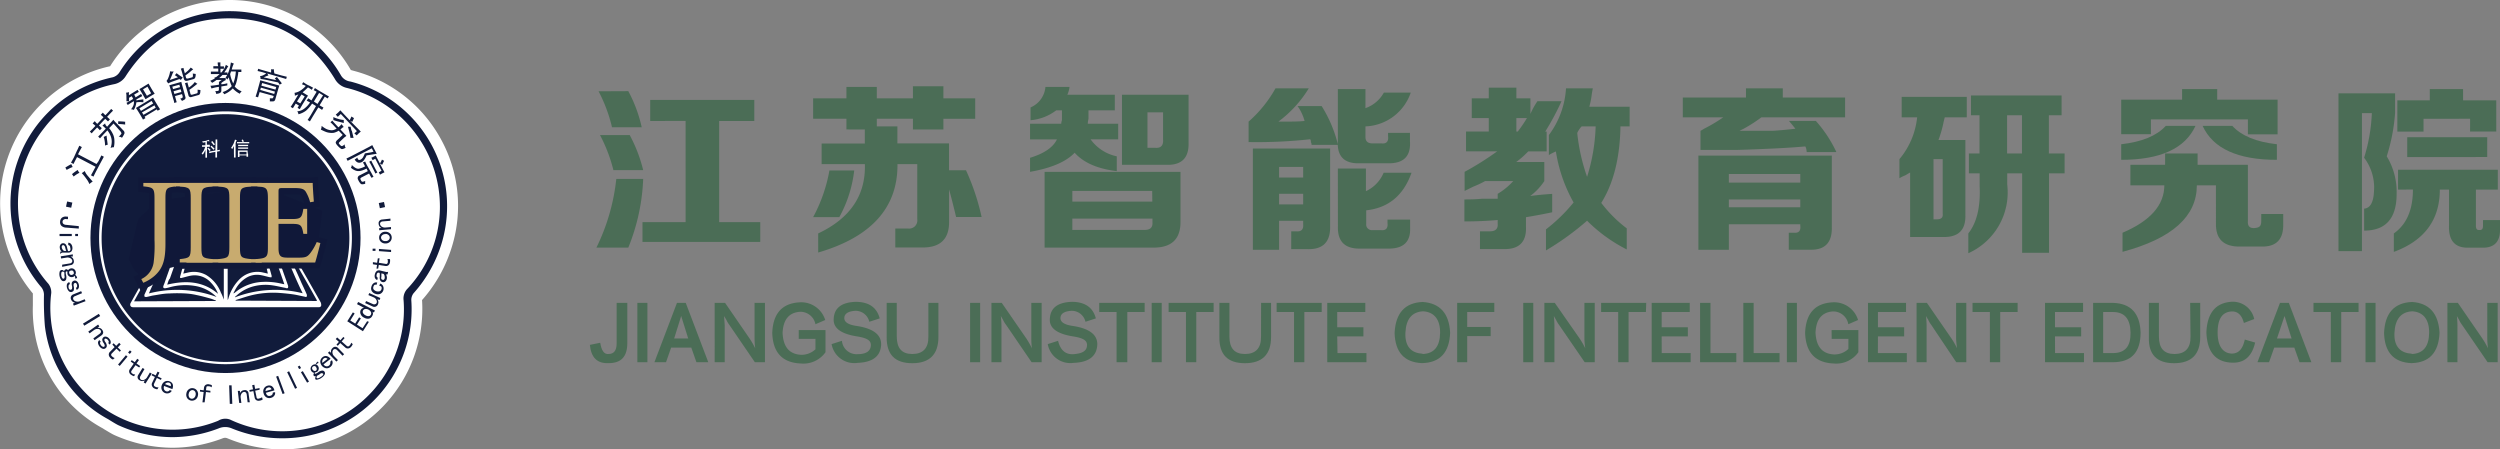<svg xmlns="http://www.w3.org/2000/svg" viewBox="0 0 356 64"><rect x="0" y="0" width="356" height="64" fill="#808080" stroke="none"/><defs><style>.cls-1{fill:#111b3b;}.cls-2{fill:#fff;}.cls-3{fill:#101839;}.cls-4{fill:#c8ab6f;}.cls-5{fill:#4b6d56;}</style></defs><title>菜单栏</title><g id="图层_2" data-name="图层 2"><g id="图层_1-2" data-name="图层 1"><path class="cls-1" d="M40.22,63.21a19.66,19.66,0,0,1-7.5-1.51,1.7,1.7,0,0,0-.67-.16,1.63,1.63,0,0,0-.61.13,19,19,0,0,1-14.82-.44,15.6,15.6,0,0,1-1.36-.78L15,60.3A18.44,18.44,0,0,1,5.51,43.51c0-.53,0-1.07,0-1.59a1,1,0,0,0-.15-.55A19.18,19.18,0,0,1,15.9,10.21a.88.88,0,0,0,.43-.33A19.32,19.32,0,0,1,32.68.79a19.1,19.1,0,0,1,16.58,9.59c.16.27.33.32.82.45h0a19.13,19.13,0,0,1,13.5,24,19.63,19.63,0,0,1-4.18,7.44.79.79,0,0,0-.13.44A19.17,19.17,0,0,1,40.22,63.21Z"/><path class="cls-2" d="M32.68,1.59a18.29,18.29,0,0,1,15.9,9.19,1.81,1.81,0,0,0,1.32.83,18.33,18.33,0,0,1,13,23,18.79,18.79,0,0,1-4,7.14,1.54,1.54,0,0,0-.33,1A18.37,18.37,0,0,1,40.22,62.41,18.89,18.89,0,0,1,33,61a2.38,2.38,0,0,0-1.86,0,18.51,18.51,0,0,1-6.61,1.25,18.75,18.75,0,0,1-7.61-1.67c-.39-.17-1.38-.8-1.53-.89a17.41,17.41,0,0,1-9-13.28,43.92,43.92,0,0,1-.13-4.45,1.75,1.75,0,0,0-.33-1A18.38,18.38,0,0,1,16.08,11a1.69,1.69,0,0,0,.92-.68A18.44,18.44,0,0,1,32.68,1.59m0-1.59h0a20.13,20.13,0,0,0-17,9.43l0,0a20,20,0,0,0-11,32.36,1.06,1.06,0,0,1,0,.14c0,.5,0,1,0,1.55a18.75,18.75,0,0,0,.14,3.06A19,19,0,0,0,14.64,61l.2.13c.57.34,1.1.67,1.46.83a20.51,20.51,0,0,0,8.25,1.8,20.18,20.18,0,0,0,7.17-1.35,1,1,0,0,1,.33-.07,1,1,0,0,1,.37.09A20.42,20.42,0,0,0,40.22,64,20,20,0,0,0,60.1,42.73a20.36,20.36,0,0,0,4.27-7.66A19.7,19.7,0,0,0,62.7,19.66a19.92,19.92,0,0,0-12.39-9.59h0l-.35-.1A19.9,19.9,0,0,0,32.68,0Z"/><path class="cls-2" d="M62.64,29.77A17.44,17.44,0,0,0,49.43,12.53a2.59,2.59,0,0,1-1.74-1.28c-3.32-5.42-8.15-8.47-14.53-8.63-6.57-.17-11.67,2.7-15.25,8.21A2.5,2.5,0,0,1,16.19,12a16.77,16.77,0,0,0-9.87,6.2,17.29,17.29,0,0,0,.57,22.21,2,2,0,0,1,.41,1.31A17.14,17.14,0,0,0,11.66,55.4a17.28,17.28,0,0,0,19.4,4.52,1.92,1.92,0,0,1,1.71-.17,17.34,17.34,0,0,0,24.7-17,2,2,0,0,1,.59-1.68A17,17,0,0,0,62.64,29.77Z"/><circle class="cls-1" cx="32.11" cy="33.89" r="19.23"/><path class="cls-2" d="M32.11,51.86a18,18,0,1,1,18-18A18,18,0,0,1,32.11,51.86Zm0-35.6A17.64,17.64,0,1,0,49.75,33.89,17.65,17.65,0,0,0,32.11,16.26Z"/><path class="cls-1" d="M9.4,29.43l.16-.74.74.16-.16.73Z"/><path class="cls-1" d="M10.15,23.37a3.11,3.11,0,0,0,.2.41,5.31,5.31,0,0,0-.86.42,2.58,2.58,0,0,0-.19-.34C9.59,23.68,9.87,23.51,10.15,23.37Zm.77-1.83c.13-.25.25-.52.37-.79l.37.2c-.15.25-.28.5-.4.73l-.15.29,2.63,1.38L14,23c.14-.26.28-.55.43-.87l.36.19-.46.85-.57,1.08q-.21.39-.45.9l-.36-.19c.18-.32.35-.62.48-.88l.18-.33-2.64-1.38-.1.19c-.13.25-.27.51-.4.79l-.36-.19c.16-.28.31-.54.43-.78Zm.15,2.66a1,1,0,0,0,.25.4,4.08,4.08,0,0,0-.83.54,3.33,3.33,0,0,0-.24-.34A6.34,6.34,0,0,1,11.07,24.2Zm1.46.88c.26.31.48.57.67.77a2.81,2.81,0,0,0-.47.36,3.18,3.18,0,0,0-.47-.8,6.22,6.22,0,0,0-.62-.76,2.25,2.25,0,0,0,.42-.3A2.64,2.64,0,0,0,12.53,25.08Z"/><path class="cls-1" d="M13.59,17.92a3.86,3.86,0,0,0-.4-.34l.31-.33a2.14,2.14,0,0,0,.35.39l.89-.94c-.17-.16-.3-.28-.39-.35l.29-.31a4.18,4.18,0,0,0,.37.37l.42-.45.4-.45.27.25c-.13.12-.27.26-.43.43l-.42.45.4.36-.27.29-.4-.37-.89.95.41.38-.28.3a5,5,0,0,0-.39-.4l-.43.45c-.09.09-.2.22-.34.39l-.27-.25.39-.38Zm1.47-.09.19.22.9-1a2.62,2.62,0,0,0,.41.47l1,1.05a.46.46,0,0,1,.16.44,3.68,3.68,0,0,1-.35.61.72.72,0,0,0-.47-.15,2.63,2.63,0,0,0,.37-.4c.05-.07,0-.19-.1-.34l-1-1.14-.63.66a4,4,0,0,1,.58.93,2.23,2.23,0,0,1,.17.79,3.33,3.33,0,0,1-.08,1,.85.85,0,0,0-.47.11,2.64,2.64,0,0,0,.17-.89,2.2,2.2,0,0,0-.16-.84,3.06,3.06,0,0,0-.46-.79l-.57.6-.48.54-.26-.25.53-.54.56-.59-.48-.45a3.57,3.57,0,0,0,.38-.3A.71.71,0,0,0,15.06,17.83Zm.19,2.11.09.67a1.39,1.39,0,0,0-.38.12,4,4,0,0,0-.05-.62,2.85,2.85,0,0,0-.15-.61l.42-.19C15.19,19.5,15.22,19.71,15.25,19.94Zm2.58-2.6a1.84,1.84,0,0,0,0,.4,8.6,8.6,0,0,0-1-.08c0-.14,0-.26,0-.38A8.64,8.64,0,0,1,17.83,17.34Z"/><path class="cls-1" d="M18.36,13.56l1.23-.77.18.3-.67.38q.09.15.21.39c.35-.21.61-.37.77-.48l.18.3-.84.48,0,.14a9.68,9.68,0,0,1,1-.15,3.57,3.57,0,0,0,0,.42,3.58,3.58,0,0,0-1,0,2.87,2.87,0,0,1-.36,1.08,1.57,1.57,0,0,0-.4-.09A2.08,2.08,0,0,0,19,15a1.2,1.2,0,0,0,.06-.6c-.41.25-.7.43-.87.55l-.18-.3c.18-.1.5-.28.95-.56a1.79,1.79,0,0,0-.21-.39l-.38.23a2.64,2.64,0,0,1,0,.49H18a4.81,4.81,0,0,0,0-.62,2,2,0,0,0-.05-.6,2.37,2.37,0,0,0,.43-.08A1.58,1.58,0,0,0,18.36,13.56Zm3.92,1.18c.22.37.39.64.52.82l-.35.21-.12-.2-1.74,1.05.12.2-.35.21c-.1-.18-.25-.46-.47-.82s-.41-.66-.53-.84L21.8,13.9Q21.95,14.2,22.28,14.74Zm-.47,0-.22-.37-1.74,1.05.22.37Zm-1.09-.61-.42-.72q-.27-.47-.45-.72l1.31-.79c.07.14.2.37.4.71s.36.57.47.73Zm1.45,1.21L22,15,20.22,16l.21.35Zm-.65-2.05L21,12.34l-.63.38.55.92Z"/><path class="cls-1" d="M25.54,11.26l-1,.36a4.07,4.07,0,0,0-.59.26,3.53,3.53,0,0,0-.24-.35A1.64,1.64,0,0,0,24,11a3.78,3.78,0,0,0,.23-.86.69.69,0,0,0,.24.05l.27,0a1.62,1.62,0,0,0-.22.42,8.47,8.47,0,0,1-.34.78l1.15-.38a3.58,3.58,0,0,0-.43-.3c.07-.08.15-.17.24-.29l.39.29.49.33-.27.34A1.93,1.93,0,0,0,25.54,11.26ZM26,13.87a.39.39,0,0,0,0-.21l-.08-.26-1,.28.24.88-.36.1c0-.26-.11-.48-.16-.68l-.35-1.25c-.06-.22-.12-.42-.18-.59l1.71-.48a6.33,6.33,0,0,0,.16.62l.43,1.57a.3.3,0,0,1-.1.31,2.76,2.76,0,0,1-.4.21,2,2,0,0,0-.25-.33C25.89,14,26,13.92,26,13.87Zm-.36-1.46-.1-.35-1,.28.1.35Zm.19.69-.11-.39-1,.28.11.39Zm.49-2.66.44-.37a3.55,3.55,0,0,0,.4-.45l.35.25a5.16,5.16,0,0,0-.42.35,6.22,6.22,0,0,1-.69.52l.08.28c0,.15.15.2.32.15l.54-.15c.13,0,.16-.22.11-.55l.42.06c0,.42-.08.67-.3.73l-.84.23c-.3.08-.49,0-.56-.29l-.26-.95-.16-.48.38-.1a4.06,4.06,0,0,0,.13.55Zm1.39,1.8a8.39,8.39,0,0,1-.74.55l.14.52c0,.15.13.21.27.17l.67-.19c.09,0,.12-.22.08-.52l.41.05c0,.42-.06.66-.26.71l-1,.28a.32.32,0,0,1-.45-.26l-.34-1.21c-.05-.18-.1-.35-.15-.5l.37-.1c0,.15.07.32.11.49l.07.24a3.55,3.55,0,0,0,.44-.34,2.69,2.69,0,0,0,.41-.45,3.3,3.3,0,0,0,.37.26A2.44,2.44,0,0,0,27.73,12.24Z"/><path class="cls-1" d="M31,8.89h.39a4.7,4.7,0,0,0,0,.56,4.62,4.62,0,0,0,.5,0v.35l-.5,0v.52h.15a3.46,3.46,0,0,0,.35-.49,2.3,2.3,0,0,0,.27-.6l.35.22a1.31,1.31,0,0,0-.2.3c-.1.17-.23.36-.38.57l.46,0v.35c-.19,0-.42,0-.7,0q-.24.24-.48.45h.93v.29a1.58,1.58,0,0,0-.3.17,2.43,2.43,0,0,0-.32.24V12c.3,0,.58-.08.85-.14v.31l-.85.14v.6c0,.27-.23.42-.74.46a1,1,0,0,0-.13-.4c.34,0,.52,0,.52-.2v-.4a5.72,5.72,0,0,0-1.05.23l-.15-.39q.27,0,1.2-.15a1.56,1.56,0,0,0,0-.39l.41-.29h-.74a5.42,5.42,0,0,1-.64.42,1.45,1.45,0,0,0-.27-.29,5.58,5.58,0,0,0,.64-.33V11h.18a5.82,5.82,0,0,0,.52-.45l-1.24,0v-.35c.23,0,.58,0,1.05,0V9.76l-.7,0V9.43c.19,0,.43,0,.7,0C31,9.23,31,9.05,31,8.89ZM33,9.9c.7,0,1.15,0,1.37,0v.35l-.44,0c0,.26-.06.5-.1.74s-.09.45-.15.67a2.59,2.59,0,0,1-.26.66,2.24,2.24,0,0,0,1,.68,1,1,0,0,0-.27.35,3.34,3.34,0,0,1-1-.76,3.34,3.34,0,0,1-1.22.83,1.45,1.45,0,0,0-.23-.31A2.7,2.7,0,0,0,33,12.26,5.72,5.72,0,0,1,32.58,11l-.21.33a2.05,2.05,0,0,0-.25-.27,3.69,3.69,0,0,0,.42-.8,6.22,6.22,0,0,0,.25-.85l.09-.52a3.22,3.22,0,0,0,.42.16A3.94,3.94,0,0,0,33,9.9Zm.21,2a5.5,5.5,0,0,0,.37-1.72h-.68l-.13.37A4.61,4.61,0,0,0,33.24,11.93Z"/><path class="cls-1" d="M38.82,14a.56.56,0,0,0,.15-.33l-2-.56-.22.75-.35-.1.24-.76.24-.88q.09-.31.18-.69l2.72.76c-.08.22-.14.43-.2.63l-.36,1.27c-.06.22-.16.34-.29.34a2.56,2.56,0,0,1-.51,0,2,2,0,0,0,0-.43C38.61,14,38.75,14,38.82,14Zm1.32-2.13-.32.19a1.58,1.58,0,0,0-.22-.32l-1.2-.26a13,13,0,0,0-1.3-.24,1.07,1.07,0,0,0-.07-.41,1,1,0,0,0,.44-.11,1.91,1.91,0,0,0,.44-.28l-.61-.18-.62-.15.09-.32c.22.08.42.14.6.19l1.23.35a2.84,2.84,0,0,0,0-.47,1.75,1.75,0,0,0,.4,0c0,.32.06.52.07.6l1,.28.77.19-.09.32L39.92,11l-1.86-.53a2.46,2.46,0,0,0,.17.27l-.28.1-.4.17.91.22.88.18-.21-.26a1.66,1.66,0,0,0,.3-.19Zm-1.09,1.51.1-.34-2-.56-.09.33Zm.18-.62.1-.37-2-.57-.11.38Z"/><path class="cls-1" d="M44.15,12.25l.43.24-.19.3a3.4,3.4,0,0,0-.4-.27l-.13-.08c-.25.25-.51.49-.77.71l.77.47c-.12.18-.23.35-.33.52l-.47.76c-.1.18-.23.39-.37.65l-.32-.19.2-.33-.46-.28-.4.66-.32-.19c.22-.32.38-.59.5-.78l.6-1c-.13.06-.3.12-.5.19a1.48,1.48,0,0,0-.05-.41,2.28,2.28,0,0,0,.57-.17,2.48,2.48,0,0,0,.51-.32,2.71,2.71,0,0,0,.52-.5A4.84,4.84,0,0,0,43,12l.18-.3c.24.16.42.28.56.36Zm-1.39,2.48.63-1-.46-.28-.64,1Zm3.55-1.3c.21.13.39.23.53.3l-.19.29-.4-.26L45.51,15l.55.32-.2.33c-.15-.11-.33-.22-.53-.35l-.81,1.32-.39.67-.33-.2c.24-.36.39-.6.47-.73L45,15.1l-.56-.35a4.85,4.85,0,0,1-.85,1,3,3,0,0,1-1.09.52,1,1,0,0,0-.17-.42,1.86,1.86,0,0,0,1-.38,3.67,3.67,0,0,0,.82-.88l-.48-.26L43.9,14l.45.3.74-1.23a4.08,4.08,0,0,0-.42-.23l.18-.3.47.31Zm-1.1,1.37L46,13.58l-.56-.35-.74,1.23Z"/><path class="cls-1" d="M48.38,20.19c-.12.11-.16.2-.11.27a2,2,0,0,0,.21.24c.09.08.17.12.24.1a1.34,1.34,0,0,0,.38-.25.59.59,0,0,0,.13.49c-.3.16-.51.22-.61.18a2.32,2.32,0,0,1-.5-.42c-.23-.24-.33-.42-.31-.53a.69.69,0,0,1,.23-.34l.76-.72-.57-.6a2.32,2.32,0,0,1-.7.3,2.35,2.35,0,0,1-.59,0,2.13,2.13,0,0,1-.59-.15,6.26,6.26,0,0,1-.66-.31,1.31,1.31,0,0,0,.11-.53,3.39,3.39,0,0,0,.62.42,1.77,1.77,0,0,0,.55.18,1.24,1.24,0,0,0,.51,0,2.67,2.67,0,0,0,.46-.2l-.49-.53c-.14-.15-.27-.27-.39-.38l.26-.24c.15.18.27.32.36.41l.51.55a3.19,3.19,0,0,0,.45-.45c.11.15.21.29.31.41a.57.57,0,0,0-.24.14l-.24.2.86.92L49,19.6Zm0-2.83a7.49,7.49,0,0,1-.91-.26c0-.15,0-.3,0-.43a4,4,0,0,0,.69.26,3,3,0,0,0,.79.15c0,.14,0,.29,0,.44Zm3,1.38a3.31,3.31,0,0,0-.3.25,3.9,3.9,0,0,0-.28.29L50.46,19l.36-.33-2.29-2.44-.43.4-.29-.31c.13-.1.24-.2.34-.29l.31-.32,1.33,1.41a3.71,3.71,0,0,0,.25-.53l.37.23c-.08.17-.16.35-.26.54a3.14,3.14,0,0,0-.31-.18Zm-1.28-.11c.07.25.15.6.25,1h-.45a7.78,7.78,0,0,0-.15-.85c-.07-.25-.13-.49-.2-.73l.38,0C49.94,18.18,50,18.37,50.07,18.63Z"/><path class="cls-1" d="M53,22l-.8.13a2.91,2.91,0,0,1-.43.75.82.82,0,0,1-.44.27.61.61,0,0,1-.46-.05.84.84,0,0,1-.36-.4,1.14,1.14,0,0,0,.36-.27c.08.23.17.35.27.35a.51.51,0,0,0,.31-.12.85.85,0,0,0,.28-.33,4.58,4.58,0,0,0,.23-.49l.59-.1a4,4,0,0,0,.64-.14l-.25-.48-3.44,1.78-.17-.33c.23-.1.49-.23.8-.39l2.18-1.13c.26-.13.49-.26.7-.39l.64,1.24Zm-.12,2.61c.11.21.21.4.31.56l-.29.15L52.71,25l-.15-.29-1.09.56c-.13.08-.18.16-.14.26a2.73,2.73,0,0,0,.13.25.2.2,0,0,0,.17.1,1.1,1.1,0,0,0,.38-.12,1.41,1.41,0,0,0,0,.41c-.32.09-.54.1-.64,0A1.82,1.82,0,0,1,51,25.6a.43.43,0,0,1,.24-.64l1.14-.59L52.19,24a2.93,2.93,0,0,1-.84.33,1.25,1.25,0,0,1-.77-.06,2,2,0,0,1-.61-.39.78.78,0,0,0,.13-.39c.4.41.74.58,1,.53a3.11,3.11,0,0,0,.89-.33c-.14-.26-.24-.45-.31-.56L52,23c.07.15.15.33.26.54Zm.55-.61c.13.24.23.43.31.56l-.29.15c-.06-.15-.16-.35-.28-.58l-.25-.49c-.13-.26-.25-.46-.34-.61l.29-.16a6.57,6.57,0,0,0,.3.61Zm1,.69-.32.18-.17-.34.39-.21-.89-1.71-.38.19-.18-.34a2.09,2.09,0,0,0,.3-.14,2.74,2.74,0,0,0,.32-.18l1.25,2.4A3.13,3.13,0,0,0,54.4,24.71Zm-.32-1.43a2.2,2.2,0,0,0,.28-.54.86.86,0,0,0,.31.17c-.15.31-.24.5-.29.59A1.11,1.11,0,0,0,54.08,23.28Z"/><path class="cls-1" d="M54.68,28.76l.15.73-.74.16-.15-.74Z"/><path class="cls-1" d="M9.39,32.41a1,1,0,0,1-.67-.28.75.75,0,0,1-.16-.58A.77.77,0,0,1,8.82,31a.9.9,0,0,1,.69-.15l.17,0,0,.35-.22,0a.52.52,0,0,0-.4.08.35.35,0,0,0-.15.26.4.4,0,0,0,.1.33.67.67,0,0,0,.43.15l1.78.18,0,.35Z"/><path class="cls-1" d="M8.48,33.62v-.31l1.74,0v.31Zm2.23,0v-.31h.4v.31Z"/><path class="cls-1" d="M8.58,36.2l0-.37a.19.19,0,0,1,.09,0,.42.42,0,0,1,.13,0,.64.64,0,0,1-.21-.25,1.16,1.16,0,0,1-.08-.32.64.64,0,0,1,.1-.42.41.41,0,0,1,.34-.2.49.49,0,0,1,.38.13,1,1,0,0,1,.22.47,2.43,2.43,0,0,0,.1.37c0,.11.08.16.14.16a.36.36,0,0,0,.18-.08A.38.38,0,0,0,10,35.3.45.45,0,0,0,9.92,35a.32.32,0,0,0-.2-.1l0-.34a.54.54,0,0,1,.41.2.87.87,0,0,1,.18.49.79.79,0,0,1-.12.52.56.56,0,0,1-.42.2l-.85,0a.42.42,0,0,0-.17.05A.44.44,0,0,0,8.58,36.2Zm.54-.47.31,0a1.27,1.27,0,0,1-.06-.18,2.19,2.19,0,0,1-.08-.28A.53.53,0,0,0,9.17,35,.34.34,0,0,0,9,34.9a.19.19,0,0,0-.15.08.28.28,0,0,0-.06.21.71.71,0,0,0,.1.3A.61.61,0,0,0,9.12,35.73Z"/><path class="cls-1" d="M8.85,38l0-.31,1.1-.18a.39.39,0,0,0,.27-.14.3.3,0,0,0,.07-.26.51.51,0,0,0-.27-.34.8.8,0,0,0-.54-.09l-.78.13-.05-.31,1.72-.28,0,.31-.32,0a1.07,1.07,0,0,1,.31.22.85.85,0,0,1,.15.36.52.52,0,0,1-.09.44.5.5,0,0,1-.36.2Z"/><path class="cls-1" d="M10.7,39.68a1.34,1.34,0,0,0,0-.21.48.48,0,0,0-.07-.2.28.28,0,0,1-.09.1.55.55,0,0,1-.2.08.56.56,0,0,1-.46-.08A.61.61,0,0,1,9.6,39a.81.81,0,0,1,0-.17.79.79,0,0,1,0-.17l-.08,0H9.45s-.08,0-.09.13a1.35,1.35,0,0,0,.05.39,1.09,1.09,0,0,1,0,.62.41.41,0,0,1-.27.23.4.4,0,0,1-.41-.16,1.25,1.25,0,0,1-.24-.52,1.4,1.4,0,0,1,0-.63.32.32,0,0,1,.24-.26.36.36,0,0,1,.2,0,.63.63,0,0,1,.2.17.38.38,0,0,1,.08-.17.29.29,0,0,1,.16-.1.21.21,0,0,1,.17,0,.37.37,0,0,1,.15.13.49.49,0,0,1,.16-.16.51.51,0,0,1,.21-.1.59.59,0,0,1,.47.08.64.64,0,0,1,.26.39.69.69,0,0,1,0,.24.5.5,0,0,1-.08.2,1.2,1.2,0,0,1,.19.21.73.73,0,0,1,.08.25Zm-1.63,0s.07,0,.1-.1a.53.53,0,0,0,0-.35s0-.1,0-.17,0-.15,0-.25A.37.37,0,0,0,9,38.68a.32.32,0,0,0-.13,0,.22.22,0,0,0-.13.16,1.07,1.07,0,0,0,0,.44.77.77,0,0,0,.15.35A.2.2,0,0,0,9.07,39.69Zm1.19-.55a.35.35,0,0,0,.23-.13.27.27,0,0,0,0-.24.3.3,0,0,0-.14-.21.43.43,0,0,0-.48.11.3.3,0,0,0,0,.25.26.26,0,0,0,.14.2A.33.33,0,0,0,10.26,39.14Z"/><path class="cls-1" d="M10.25,41.56a.42.42,0,0,1-.42-.07,1.07,1.07,0,0,1-.3-1,.47.47,0,0,1,.34-.31l.1.29c-.12,0-.19.1-.2.2a.91.91,0,0,0,0,.32.53.53,0,0,0,.15.25.24.24,0,0,0,.2,0s.09,0,.13-.12a.88.88,0,0,0,0-.41.83.83,0,0,1,0-.51.48.48,0,0,1,.29-.23.42.42,0,0,1,.38.07.77.77,0,0,1,.29.45.79.79,0,0,1,0,.5.46.46,0,0,1-.3.28l-.1-.29a.22.22,0,0,0,.16-.15.6.6,0,0,0,0-.26.48.48,0,0,0-.15-.26.2.2,0,0,0-.18,0,.19.19,0,0,0-.14.13.62.62,0,0,0,0,.33,1.16,1.16,0,0,1,0,.58A.46.46,0,0,1,10.25,41.56Z"/><path class="cls-1" d="M10.51,43.52l-.12-.29.3-.12a.88.88,0,0,1-.34-.15.72.72,0,0,1-.23-.32.53.53,0,0,1,0-.44.57.57,0,0,1,.31-.28l1.13-.46.12.29-1,.42a.4.4,0,0,0-.24.19.32.32,0,0,0,0,.27.52.52,0,0,0,.34.28.87.87,0,0,0,.55,0l.73-.3.12.28Z"/><path class="cls-1" d="M12,46.38l-.18-.3,2.25-1.39.19.31Z"/><path class="cls-1" d="M13.47,48.44l-.18-.25.9-.66a.41.41,0,0,0,.18-.24.32.32,0,0,0-.06-.27.49.49,0,0,0-.39-.18.81.81,0,0,0-.53.16l-.63.47-.19-.25,1.4-1,.18.25-.26.2a1.12,1.12,0,0,1,.38.06.66.66,0,0,1,.29.25.57.57,0,0,1,.13.43.6.6,0,0,1-.23.34Z"/><path class="cls-1" d="M15.05,49.57a.44.44,0,0,1-.41.1.92.92,0,0,1-.42-.28,1,1,0,0,1-.26-.53.47.47,0,0,1,.19-.43l.2.23a.24.24,0,0,0-.1.26.8.8,0,0,0,.16.28.45.45,0,0,0,.24.17.22.22,0,0,0,.19,0,.24.24,0,0,0,.07-.16.84.84,0,0,0-.16-.37.87.87,0,0,1-.19-.49.5.5,0,0,1,.18-.33.45.45,0,0,1,.37-.08.79.79,0,0,1,.45.3.74.74,0,0,1,.21.46.42.42,0,0,1-.16.37l-.2-.23a.21.21,0,0,0,.08-.2.54.54,0,0,0-.13-.23.46.46,0,0,0-.24-.17.22.22,0,0,0-.18,0,.23.23,0,0,0-.08.17.75.75,0,0,0,.15.31,1,1,0,0,1,.2.53A.41.41,0,0,1,15.05,49.57Z"/><path class="cls-1" d="M16.08,51.2l-.17-.08a1.45,1.45,0,0,1-.21-.18.65.65,0,0,1-.21-.42.55.55,0,0,1,.18-.43l.65-.66L16,49.06l.17-.18.38.37.42-.43.22.22-.42.43.45.44-.17.18-.46-.44-.66.67a.32.32,0,0,0-.1.19.26.26,0,0,0,.11.23,1.46,1.46,0,0,0,.22.17.67.67,0,0,0,.18.07Z"/><path class="cls-1" d="M17.05,52.11l-.24-.2,1.12-1.33.23.2Zm1.43-1.71-.24-.2.26-.31.24.2Z"/><path class="cls-1" d="M19.09,53.57a.64.64,0,0,1-.18-.06,1.75,1.75,0,0,1-.24-.14A.59.59,0,0,1,18.4,53a.52.52,0,0,1,.11-.45l.53-.76-.43-.31.15-.2.43.3.35-.49.25.18-.35.49.52.37-.14.2L19.3,52l-.55.77a.31.31,0,0,0-.07.2.29.29,0,0,0,.14.21,1.21,1.21,0,0,0,.25.13.77.77,0,0,0,.19,0Z"/><path class="cls-1" d="M20.72,54.62l-.26-.16.16-.28a1.35,1.35,0,0,1-.36.09.73.73,0,0,1-.38-.12.53.53,0,0,1-.28-.34.56.56,0,0,1,.08-.41l.62-1,.27.16-.57,1a.42.42,0,0,0-.07.3.35.35,0,0,0,.16.22.49.49,0,0,0,.43,0,.83.83,0,0,0,.42-.35l.4-.68.27.15Z"/><path class="cls-1" d="M22.43,55.42l-.18,0-.26-.1a.64.64,0,0,1-.33-.34.51.51,0,0,1,0-.46l.4-.84-.47-.23.11-.22.47.23.27-.54.27.13-.26.55.57.28-.11.22-.57-.28-.41.85a.32.32,0,0,0,0,.21c0,.07.07.13.17.18a1.3,1.3,0,0,0,.27.1h.2Z"/><path class="cls-1" d="M24.46,55.65a.7.7,0,0,1-.39.33.84.84,0,0,1-.54,0,.82.82,0,0,1-.48-.45.85.85,0,0,1,0-.7.89.89,0,0,1,.46-.52.84.84,0,0,1,.66,0,.74.74,0,0,1,.42.39,1,1,0,0,1-.05.71l-1.17-.45a.65.65,0,0,0,0,.5.5.5,0,0,0,.29.26.42.42,0,0,0,.29,0,.38.38,0,0,0,.22-.18ZM24.31,55a.5.5,0,0,0,0-.33.47.47,0,0,0-.23-.18.49.49,0,0,0-.29,0,.5.5,0,0,0-.29.21Z"/><path class="cls-1" d="M28.18,56.34a.83.83,0,0,1-.38.58.83.83,0,0,1-1.15-.24.9.9,0,0,1-.1-.69.85.85,0,0,1,.37-.58.79.79,0,0,1,.63-.12.77.77,0,0,1,.52.36A.86.86,0,0,1,28.18,56.34Zm-.33-.07a.65.65,0,0,0-.06-.49.46.46,0,0,0-.3-.22.44.44,0,0,0-.36.08.6.6,0,0,0-.25.42.65.65,0,0,0,.05.49.46.46,0,0,0,.3.22.46.46,0,0,0,.37-.08A.63.63,0,0,0,27.85,56.27Z"/><path class="cls-1" d="M30.15,55.16a.85.85,0,0,0-.17-.1.9.9,0,0,0-.27-.06c-.12,0-.2,0-.24,0a.34.34,0,0,0-.09.2l-.05.37.63.08,0,.25-.63-.08-.19,1.47-.31,0L29,55.83l-.52-.07,0-.25.52.07.05-.35a.56.56,0,0,1,.22-.41.66.66,0,0,1,.47-.1l.26.06a.67.67,0,0,1,.17.08Z"/><path class="cls-1" d="M33.08,57.51h-.36l-.09-2.64.35,0Z"/><path class="cls-1" d="M35.57,57.28l-.31,0-.13-1.11a.49.49,0,0,0-.13-.28.33.33,0,0,0-.26-.08.52.52,0,0,0-.35.25.82.82,0,0,0-.12.54l.1.78-.31,0-.2-1.72.31,0,0,.32a1,1,0,0,1,.24-.29.65.65,0,0,1,.37-.13.5.5,0,0,1,.61.47Z"/><path class="cls-1" d="M37.41,56.89l-.17.09a1.05,1.05,0,0,1-.26.07.62.62,0,0,1-.47-.06.54.54,0,0,1-.25-.39l-.18-.91-.52.1-.05-.25.52-.1-.12-.59.31-.06.11.59.63-.12,0,.24-.62.13.19.92a.3.3,0,0,0,.1.2.26.26,0,0,0,.24,0,1.25,1.25,0,0,0,.27-.08.71.71,0,0,0,.17-.11Z"/><path class="cls-1" d="M39.17,55.85a.63.63,0,0,1-.12.5.79.79,0,0,1-.45.3.81.81,0,0,1-.65-.06.89.89,0,0,1-.41-.57.83.83,0,0,1,.57-1.1.77.77,0,0,1,.58.06.94.94,0,0,1,.38.61l-1.2.34a.62.62,0,0,0,.27.42.58.58,0,0,0,.39,0,.48.48,0,0,0,.24-.16.4.4,0,0,0,.07-.29Zm-.51-.4a.36.36,0,0,0-.5-.26.5.5,0,0,0-.25.15.66.66,0,0,0-.1.35Z"/><path class="cls-1" d="M40.53,56l-.29.11-.92-2.48.29-.11Z"/><path class="cls-1" d="M42.3,55.23l-.28.13L40.89,53l.28-.13Z"/><path class="cls-1" d="M42.87,52.41l-.27.15-.2-.35.27-.15ZM44,54.34l-.27.15L42.85,53l.27-.15Z"/><path class="cls-1" d="M45.36,51.69l-.19.08a.7.7,0,0,0-.16.14l.13.05a.58.58,0,0,1,.14.16.53.53,0,0,1,.1.45.56.56,0,0,1-.26.39L45,53l-.17.05a.12.12,0,0,0,0,.08.11.11,0,0,0,0,.07s.08.06.15,0a1.1,1.1,0,0,0,.34-.19,1,1,0,0,1,.58-.24.36.36,0,0,1,.31.16.39.39,0,0,1,0,.44,1.29,1.29,0,0,1-.4.41,1.25,1.25,0,0,1-.57.26A.31.31,0,0,1,44.9,54a.28.28,0,0,1,0-.19.57.57,0,0,1,.08-.24.4.4,0,0,1-.19,0,.24.24,0,0,1-.14-.11.22.22,0,0,1,0-.18.67.67,0,0,1,.07-.18.66.66,0,0,1-.38-.25.6.6,0,0,1-.1-.46.67.67,0,0,1,.27-.39.61.61,0,0,1,.22-.1.5.5,0,0,1,.21,0,1.17,1.17,0,0,1,.13-.25.71.71,0,0,1,.21-.17Zm-.33.6a.4.4,0,0,0-.21-.16.29.29,0,0,0-.24.06.3.3,0,0,0-.14.2.36.36,0,0,0,.08.25.34.34,0,0,0,.2.16.3.3,0,0,0,.25,0,.27.27,0,0,0,.13-.21A.36.36,0,0,0,45,52.29Zm.94.91a.17.17,0,0,0-.12-.06c-.07,0-.17,0-.33.15l-.14.09-.22.12a.45.45,0,0,0-.08.18.25.25,0,0,0,0,.13.19.19,0,0,0,.19.06,1,1,0,0,0,.4-.2A.85.85,0,0,0,46,53.4.18.18,0,0,0,46,53.2Z"/><path class="cls-1" d="M47.26,51.28a.66.66,0,0,1,.09.51.79.79,0,0,1-.29.45.78.78,0,0,1-.62.2,1,1,0,0,1-.83-1,.83.83,0,0,1,.32-.57.7.7,0,0,1,.54-.17.93.93,0,0,1,.6.4l-1,.79a.62.62,0,0,0,.42.28.53.53,0,0,0,.37-.12.43.43,0,0,0,.16-.25.42.42,0,0,0,0-.28Zm-.62-.17a.47.47,0,0,0-.3-.15.49.49,0,0,0-.43.36.57.57,0,0,0,0,.35Z"/><path class="cls-1" d="M49,50.44l-.22.22L48,49.85a.44.44,0,0,0-.27-.14.32.32,0,0,0-.26.09.52.52,0,0,0-.13.41.77.77,0,0,0,.23.5l.55.57-.22.21-1.2-1.25.22-.21.23.23a.91.91,0,0,1,0-.37.67.67,0,0,1,.21-.33.53.53,0,0,1,.41-.18.57.57,0,0,1,.37.18Z"/><path class="cls-1" d="M50.23,49a.65.65,0,0,1-.08.17.85.85,0,0,1-.16.22.6.6,0,0,1-.41.23.53.53,0,0,1-.44-.16l-.69-.61-.35.39-.19-.16.35-.4-.45-.4.2-.23.46.4.42-.47.18.16-.42.48.71.62a.28.28,0,0,0,.2.09.25.25,0,0,0,.21-.11,1.33,1.33,0,0,0,.17-.23.82.82,0,0,0,.06-.19Z"/><path class="cls-1" d="M52.53,45.83l-.85,1.34-2.23-1.42.8-1.27.25.16-.62,1,.7.44.56-.89.25.15-.56.89.8.51.65-1Z"/><path class="cls-1" d="M53.39,44.22l-.15.28-.2-.11a.51.51,0,0,1,.07.28A.63.63,0,0,1,53,45a.68.68,0,0,1-.44.37,1,1,0,0,1-.7-.13.93.93,0,0,1-.5-.5.69.69,0,0,1,0-.58.64.64,0,0,1,.2-.23.62.62,0,0,1,.28-.09l-1-.53L51,43Zm-.92-.13A.77.77,0,0,0,52,44a.42.42,0,0,0-.3.21.4.4,0,0,0,0,.38.82.82,0,0,0,.36.32.77.77,0,0,0,.46.11.39.39,0,0,0,.3-.23.41.41,0,0,0,0-.36A.8.8,0,0,0,52.47,44.09Z"/><path class="cls-1" d="M54.16,42.44l-.12.29-.3-.13a.92.92,0,0,1,.14.35.71.71,0,0,1-.06.39.54.54,0,0,1-.31.32.53.53,0,0,1-.41,0L52,43.16l.13-.29,1,.44a.43.43,0,0,0,.31,0,.31.31,0,0,0,.2-.19.52.52,0,0,0-.05-.43.77.77,0,0,0-.41-.36l-.72-.31.12-.29Z"/><path class="cls-1" d="M54.14,40.38a.66.66,0,0,1,.42.38.84.84,0,0,1-.4,1.08.93.93,0,0,1-.7,0,.9.9,0,0,1-.55-.45.81.81,0,0,1,0-.63.79.79,0,0,1,.34-.46.56.56,0,0,1,.47-.06l-.11.33a.29.29,0,0,0-.28,0,.49.49,0,0,0-.15.24.49.49,0,0,0,0,.37.81.81,0,0,0,.9.29.46.46,0,0,0,.24-.27.52.52,0,0,0,0-.35A.41.41,0,0,0,54,40.7Z"/><path class="cls-1" d="M55.27,38.72l-.09.36-.09,0a.3.3,0,0,1-.13,0,.79.79,0,0,1,.12.3.92.92,0,0,1,0,.33.73.73,0,0,1-.22.38.44.44,0,0,1-.39.08.47.47,0,0,1-.32-.24.87.87,0,0,1-.07-.51,2.82,2.82,0,0,0,0-.39c0-.11,0-.17-.09-.19a.33.33,0,0,0-.19,0,.35.35,0,0,0-.16.27.44.44,0,0,0,0,.28.35.35,0,0,0,.16.16l-.08.33a.56.56,0,0,1-.33-.31.85.85,0,0,1,0-.53.78.78,0,0,1,.28-.46.59.59,0,0,1,.46-.06l.83.2a.33.33,0,0,0,.17,0A.64.64,0,0,0,55.27,38.72Zm-.66.28-.3-.07a1.28,1.28,0,0,1,0,.19c0,.06,0,.15,0,.29a.5.5,0,0,0,0,.32.31.31,0,0,0,.16.11.29.29,0,0,0,.18,0,.39.39,0,0,0,.12-.19.66.66,0,0,0,0-.31A.52.52,0,0,0,54.61,39Z"/><path class="cls-1" d="M55.53,36.9a1.23,1.23,0,0,1,0,.45.66.66,0,0,1-.22.42.55.55,0,0,1-.46.1l-.91-.14-.09.52-.24,0,.08-.52-.59-.1,0-.3.6.09.1-.63.25,0-.1.63.93.15a.36.36,0,0,0,.21,0,.27.27,0,0,0,.13-.22,1.38,1.38,0,0,0,0-.28.87.87,0,0,0-.05-.19Z"/><path class="cls-1" d="M53.47,35.41l0,.31-.41,0,0-.31Zm2.22.17,0,.31-1.73-.13,0-.31Z"/><path class="cls-1" d="M54.88,33a.9.9,0,0,1,.65.24.79.79,0,0,1,.25.59.82.82,0,0,1-.24.59.87.87,0,0,1-.65.25.88.88,0,0,1-.65-.24.79.79,0,0,1-.25-.59.78.78,0,0,1,.24-.59A.85.85,0,0,1,54.88,33Zm0,.34a.59.59,0,0,0-.46.16.44.44,0,0,0-.16.34.54.54,0,0,0,.16.34.66.66,0,0,0,.47.15.6.6,0,0,0,.46-.16.46.46,0,0,0,.15-.34.48.48,0,0,0-.15-.34A.66.66,0,0,0,54.88,33.31Z"/><path class="cls-1" d="M55.6,31.13l0,.31-1.11.09a.43.43,0,0,0-.28.12.3.3,0,0,0-.09.26.51.51,0,0,0,.24.36.81.81,0,0,0,.54.13l.78-.07,0,.31L54,32.79l0-.31.33,0a1,1,0,0,1-.29-.24.71.71,0,0,1-.12-.37.5.5,0,0,1,.12-.43.53.53,0,0,1,.37-.18Z"/><path class="cls-2" d="M32.14,33.54c.11-.25.21-.47.32-.69a3.74,3.74,0,0,1,.6-.83,3.22,3.22,0,0,1,3.09-.84c.08,0,.16.12.19.2a4,4,0,0,1,.16.52.28.28,0,0,0,.29.22c.34,0,.67.11,1,.18a.34.34,0,0,1,.31.27c0,.24.2.29.42.33a7.15,7.15,0,0,1,.9.27c.29.09.31.38.45.59,0,0,0,.05,0,.08.1.27.24.45.58.4a.47.47,0,0,1,.35.22c.5.85,1,1.72,1.47,2.58s1,1.8,1.52,2.69c.62,1.11,1.26,2.22,1.88,3.33a.91.91,0,0,1,.07.41c0,.18-.15.28-.37.28H34c-.46,0-.91,0-1.37,0s-.71,0-1.07,0h-11c-.23,0-1.41,0-1.61,0-.42,0-.48-.36-.34-.62.81-1.46,1.64-2.91,2.46-4.36l2.25-4,.12-.21a.5.5,0,0,1,.55-.33.28.28,0,0,0,.36-.21c0-.11.12-.21.15-.32.1-.44.45-.58.81-.68a5.42,5.42,0,0,1,.65-.14c.17,0,.23-.13.26-.27a.35.35,0,0,1,.3-.31c.34-.07.69-.13,1-.18.14,0,.24,0,.27-.21s.12-.31.15-.48.18-.26.37-.3a3.23,3.23,0,0,1,3.5,1.66C31.9,33,32,33.27,32.14,33.54Zm6,5.42L38,38.31c-.3-1.07-.58-2.14-.9-3.2s-.7-2.28-1.06-3.43a.2.2,0,0,0-.12-.13,2.73,2.73,0,0,0-1.9.31,3.34,3.34,0,0,0-1.6,2.87c0,2.59,0,5.18,0,7.77,0,0,0,.11,0,.21a.7.7,0,0,0,.09-.16A6.25,6.25,0,0,1,34,39.88a3.6,3.6,0,0,1,3.3-1.11Zm-6.27,3.7h0a.51.51,0,0,0,0-.13c0-2.5,0-5,0-7.51a4.13,4.13,0,0,0-.4-1.77,2.76,2.76,0,0,0-3-1.71.24.24,0,0,0-.25.19c-.05.15-.1.3-.14.46-.22.71-.44,1.41-.65,2.12s-.39,1.27-.57,1.91l-.54,1.92c-.07.27-.14.54-.22.82l.67-.15a3.64,3.64,0,0,1,2.57.34,5.05,5.05,0,0,1,2.13,2.56C31.64,42,31.75,42.35,31.87,42.66Zm6.55-9.34a.71.71,0,0,0,0,.19L39,35l.66,1.82.8,2.28c.18.5.36,1,.53,1.5A.49.49,0,0,1,41,41c-.05.06-.22.06-.33,0-.64-.12-1.26-.28-1.9-.37a6.8,6.8,0,0,0-2.73.16,5.83,5.83,0,0,0-2,1c-.21.15-.39.33-.58.49l0,.06a16,16,0,0,1,9.64-.58L42.73,41c-.34-.74-.68-1.49-1-2.24s-.75-1.65-1.14-2.48-.77-1.65-1.17-2.47a.49.49,0,0,0-.25-.26A5.1,5.1,0,0,0,38.42,33.32Zm-7.55,9a5.62,5.62,0,0,0-3.21-1.62,8.33,8.33,0,0,0-3.51.21,4.69,4.69,0,0,1-.65.14c-.2,0-.3-.1-.24-.3s.11-.3.17-.45c.21-.62.43-1.23.65-1.85s.51-1.48.78-2.22.53-1.48.8-2.21l.22-.64a1.47,1.47,0,0,0-.25,0c-.29.11-.62.1-.78.45-.52,1.14-1.05,2.26-1.58,3.39l-1.82,4c-.08.17-.15.35-.24.56A16.16,16.16,0,0,1,30.87,42.3Zm-.12.54,0-.06c-.26-.1-.51-.21-.78-.29-.65-.18-1.3-.36-2-.5a9.16,9.16,0,0,0-1.56-.22,19.61,19.61,0,0,0-2.3,0c-.73,0-1.46.16-2.18.27-.37.05-.72.17-1.08.23a.39.39,0,0,1-.29-.08s0-.17,0-.23l1.32-2.89c.63-1.36,1.26-2.72,1.9-4.08.06-.13.11-.27.17-.41l-.07-.06c-.07.06-.16.1-.2.17l-.9,1.59-1.65,2.91c-.55,1-1.1,2-1.66,3l-.38.7Zm14.36,0a.55.55,0,0,0,0-.12q-1.11-2-2.23-3.95l-1.52-2.71-.79-1.38c-.06-.12-.14-.18-.27-.08.4.85.8,1.69,1.19,2.54.49,1,1,2.1,1.45,3.15.25.53.5,1.06.73,1.59a.44.44,0,0,1,0,.34c0,.06-.21.06-.31,0-.53-.1-1.06-.24-1.6-.32s-1.25-.15-1.88-.2A13.17,13.17,0,0,0,36,42c-.8.18-1.57.46-2.35.7l-.15.11ZM36.72,32.53c.15.51.29.94.42,1.36.18.63.37,1.25.55,1.88.24.83.47,1.66.71,2.49.09.31.18.62.26.93a.37.37,0,0,1,0,.28c0,.05-.19,0-.28,0-.45-.1-.89-.24-1.35-.31a2.91,2.91,0,0,0-1.89.36,4.34,4.34,0,0,0-1.53,1.54c-.14.23-.25.47-.38.71a.41.41,0,0,0,.2-.09c.24-.18.48-.38.74-.54a6.57,6.57,0,0,1,3.28-1,9.44,9.44,0,0,1,2.43.21l.61.13c-.29-.84-.57-1.64-.85-2.43-.22-.63-.45-1.25-.68-1.87s-.43-1.23-.65-1.84l-.5-1.4c0-.08-.08-.2-.15-.22C37.34,32.65,37.05,32.6,36.72,32.53Zm-12.9,8c2.63-.62,5.09-.52,7.23,1.31a4.75,4.75,0,0,0-1-1.58,3.11,3.11,0,0,0-2.91-1c-.42.08-.83.21-1.25.31a.34.34,0,0,1-.23,0s-.06-.14,0-.21c.12-.45.24-.9.37-1.36.22-.8.44-1.6.67-2.4s.46-1.5.69-2.25c.07-.22.12-.43.2-.7l-.78.15c-.15,0-.2.11-.25.25-.21.6-.43,1.19-.65,1.79l-.79,2.19-.93,2.64C24,39.86,23.94,40.16,23.82,40.49Z"/><path class="cls-3" d="M19.19,38.57l1.7,1.48,2.52-1.71,1.65-.41H44.9l1-7.93-8.43-3.43-14.9,1.95S19.8,31,19.7,31.17s-1.37,5.75-1.37,5.75Z"/><path class="cls-3" d="M25.06,26.57c-1.36.16-1.5.26-1.5,1.73v6.45c0,2.3-.37,3.5-1.54,4.55a5.77,5.77,0,0,1-1.62,1l-.28-.53a3.09,3.09,0,0,0,1.75-2.3A19.74,19.74,0,0,0,22,34.17V28.3c0-1.47-.16-1.59-1.59-1.73v-.49h4.61Z"/><path class="cls-3" d="M20,41.37l-1-1.95.77-.38a2.24,2.24,0,0,0,1.29-1.71,18.45,18.45,0,0,0,.16-3.16V28.3a4.65,4.65,0,0,0,0-.79,5.32,5.32,0,0,0-.8-.12l-.74-.07V25.26h6.25v2l-.73.08a4.83,4.83,0,0,0-.73.12,5.69,5.69,0,0,0,0,.79v6.45c0,2.18-.3,3.81-1.81,5.16a6.38,6.38,0,0,1-1.83,1.15ZM22.7,26.91a3,3,0,0,1,.1.38,1.93,1.93,0,0,1,.09-.38Z"/><path class="cls-3" d="M25.6,37.41v-.49c1.42-.15,1.56-.22,1.56-1.7V28.3c0-1.5-.14-1.57-1.56-1.73v-.49h4.67v.49c-1.45.16-1.59.23-1.59,1.73v6.92c0,1.5.14,1.55,1.59,1.7v.49Z"/><path class="cls-3" d="M31.09,38.24H24.77V36.18l.74-.08A4.52,4.52,0,0,0,26.3,36a4.15,4.15,0,0,0,0-.76V28.3a4.48,4.48,0,0,0,0-.79,7.79,7.79,0,0,0-.79-.12l-.74-.08v-2h6.32v2l-.73.08a7.81,7.81,0,0,0-.81.12,4.48,4.48,0,0,0,0,.79v6.92a6.28,6.28,0,0,0,0,.77,7.81,7.81,0,0,0,.82.11l.73.08Zm-3.26-1.65H28c0-.12-.06-.24-.09-.38A2.11,2.11,0,0,1,27.83,36.59Zm0-9.68a1.93,1.93,0,0,1,.09.38,3,3,0,0,1,.1-.38Z"/><path class="cls-3" d="M31.09,37.41v-.49c1.43-.15,1.57-.22,1.57-1.7V28.3c0-1.5-.14-1.57-1.57-1.73v-.49h4.67v.49c-1.45.16-1.59.23-1.59,1.73v6.92c0,1.5.14,1.55,1.59,1.7v.49Z"/><path class="cls-3" d="M36.58,38.24H30.26V36.18L31,36.1a4.52,4.52,0,0,0,.79-.12,4.15,4.15,0,0,0,0-.76V28.3a4.48,4.48,0,0,0,0-.79,7.79,7.79,0,0,0-.79-.12l-.74-.08v-2h6.32v2l-.73.08a7.81,7.81,0,0,0-.81.12,4.48,4.48,0,0,0,0,.79v6.92A6.28,6.28,0,0,0,35,36a7.81,7.81,0,0,0,.82.11l.73.08Zm-3.26-1.65h.18c0-.12-.06-.24-.09-.38A2.11,2.11,0,0,1,33.32,36.59Zm0-9.68a1.93,1.93,0,0,1,.09.38,3,3,0,0,1,.1-.38Z"/><path class="cls-3" d="M45.62,34.64c-.1.45-.57,2.25-.74,2.77H36.4v-.49c1.62-.12,1.75-.27,1.75-1.7V28.33c0-1.55-.2-1.64-1.5-1.76v-.49H42c1.64,0,2.32,0,2.53,0,0,.43.09,1.74.16,2.66l-.53.09a5.48,5.48,0,0,0-.52-1.32c-.28-.58-.68-.7-1.73-.7H40.24c-.54,0-.58,0-.58.56v3.85H41.6c1.31,0,1.39-.26,1.6-1.45h.54v3.59H43.2c-.22-1.25-.36-1.43-1.62-1.43H39.66v3.47c0,1.22.39,1.33,1.26,1.35h1.62c1.06,0,1.24-.16,1.62-.61a7.58,7.58,0,0,0,.94-1.61Z"/><path class="cls-3" d="M45.47,38.24H35.58V36.16l.76-.06a4.68,4.68,0,0,0,.94-.13,4.84,4.84,0,0,0,0-.75V28.33a4.44,4.44,0,0,0,0-.84,5.36,5.36,0,0,0-.7-.1l-.75-.07V25.26H42c1.93,0,2.37,0,2.46,0l.86-.07,0,.86c0,.42.09,1.73.16,2.64l.06.75-1,.17v4.12l.08-.16,2,.52-.18.78c-.11.46-.58,2.28-.77,2.84ZM38.8,36.59h.25a1.81,1.81,0,0,1-.14-.43A2.7,2.7,0,0,1,38.8,36.59Zm1.73-.73a2.45,2.45,0,0,0,.4,0h1.61c.72,0,.73,0,1-.32l0,0a6.12,6.12,0,0,0,.8-1.39H42.51l-.12-.68a4.86,4.86,0,0,0-.17-.71,2.89,2.89,0,0,0-.64,0H40.49v2.64A2,2,0,0,0,40.53,35.86Zm0-5.5H41.6a3.65,3.65,0,0,0,.63,0,5.21,5.21,0,0,0,.16-.72l.12-.68h.81a5.26,5.26,0,0,0-.43-1.06v0c-.08-.15-.12-.24-1-.24h-1.4Zm-1.68-3.45a.57.57,0,0,1,0,.14c0-.05,0-.1,0-.14Z"/><rect class="cls-3" x="24.89" y="26.08" width="12.38" height="0.49"/><rect class="cls-3" x="24.07" y="25.26" width="14.03" height="2.14"/><rect class="cls-3" x="26.55" y="36.92" width="10.72" height="0.49"/><rect class="cls-3" x="25.72" y="36.1" width="12.37" height="2.14"/><path class="cls-4" d="M25.06,26.54c-1.36.16-1.5.26-1.5,1.73v6.45c0,2.3-.37,3.5-1.54,4.55a5.77,5.77,0,0,1-1.62,1l-.28-.53a3.09,3.09,0,0,0,1.75-2.3A19.68,19.68,0,0,0,22,34.14V28.27c0-1.47-.16-1.59-1.59-1.73v-.49h4.61Z"/><path class="cls-4" d="M25.6,37.38V36.9c1.42-.16,1.56-.23,1.56-1.71V28.27c0-1.5-.14-1.57-1.56-1.73v-.49h4.67v.49c-1.45.16-1.59.23-1.59,1.73v6.92c0,1.5.14,1.55,1.59,1.71v.48Z"/><path class="cls-4" d="M31.09,37.38V36.9c1.43-.16,1.57-.23,1.57-1.71V28.27c0-1.5-.14-1.57-1.57-1.73v-.49h4.67v.49c-1.45.16-1.59.23-1.59,1.73v6.92c0,1.5.14,1.55,1.59,1.71v.48Z"/><path class="cls-4" d="M45.62,34.61c-.1.46-.57,2.25-.74,2.77H36.4V36.9c1.62-.13,1.75-.28,1.75-1.71V28.3c0-1.55-.2-1.64-1.5-1.76v-.49H42c1.64,0,2.32,0,2.53,0,0,.43.09,1.74.16,2.66l-.53.09a5.48,5.48,0,0,0-.52-1.32c-.28-.58-.68-.7-1.73-.7H40.24c-.54,0-.58.05-.58.56v3.85H41.6c1.31,0,1.39-.26,1.6-1.45h.54V33.3H43.2c-.22-1.25-.36-1.42-1.62-1.42H39.66v3.46c0,1.22.39,1.33,1.26,1.35h1.62c1.06,0,1.24-.16,1.62-.61a7.33,7.33,0,0,0,.94-1.61Z"/><rect class="cls-4" x="24.89" y="26.05" width="12.38" height="0.49"/><rect class="cls-4" x="26.55" y="36.9" width="10.72" height="0.49"/><path class="cls-2" d="M29.89,20.9h-.41v1.18c0,.09,0,.21,0,.37h-.23c0-.16,0-.28,0-.37v-.73c-.05.12-.1.22-.15.32s-.13.21-.22.35a1.37,1.37,0,0,0-.17-.17,2.72,2.72,0,0,0,.32-.45,4.73,4.73,0,0,0,.2-.5h-.46v-.21l.38,0h.1v-.44l-.36.07a1.74,1.74,0,0,0-.11-.18l.34-.06c.16,0,.29-.06.37-.09a1,1,0,0,0,.23-.08.9.9,0,0,0,.14.2l-.21,0-.19,0v.5h.12l.29,0Zm-.08.27c.06,0,.12.12.19.19a1.22,1.22,0,0,0-.18.16,1.59,1.59,0,0,0-.3-.36.43.43,0,0,0,.15-.15A.94.94,0,0,0,29.81,21.17Zm.89-1c0-.14,0-.25,0-.31h.24a1.86,1.86,0,0,0,0,.27V21.4l.36-.08,0,.2-.39.07V22c0,.15,0,.29,0,.43h-.24c0-.14,0-.28,0-.43v-.37l-.45.08-.4.1-.07-.22.92-.16Zm-.39.76.26.25-.18.15a4.47,4.47,0,0,0-.42-.45l.14-.14Zm.05-.69.26.32-.19.13a2.76,2.76,0,0,0-.23-.31,1.22,1.22,0,0,0-.14-.16.7.7,0,0,0,.16-.14Z"/><path class="cls-2" d="M33.55,20.41v1.5c0,.22,0,.39,0,.52h-.24a3.7,3.7,0,0,0,0-.53V20.79a3.27,3.27,0,0,1-.25.44.52.52,0,0,0-.16-.17,3.47,3.47,0,0,0,.56-1.18l.26.09A1.32,1.32,0,0,0,33.55,20.41Zm1.94,0H33.75v-.18h1.74Zm-.16.4H33.91v-.19h1.42Zm0,.38H33.91V21l.75,0c.35,0,.57,0,.67,0Zm0,.68c0,.2,0,.35,0,.45H35.1v-.19h-1v.23h-.22c0-.11,0-.26,0-.46s0-.36,0-.47h1.38A4.17,4.17,0,0,0,35.29,21.9ZM35.1,22v-.37h-1V22Zm-.44-2,.06.17-.19.05a1,1,0,0,0-.14-.28l.2-.08C34.61,19.92,34.64,20,34.66,20Z"/><path class="cls-5" d="M89.47,35.26H84.93a29.14,29.14,0,0,0,2.83-9.78h3.83A28.84,28.84,0,0,1,89.47,35.26Zm0-22.28a19.94,19.94,0,0,1,1.91,5.14H87.15A21.8,21.8,0,0,0,85.24,13Zm.2,6.25a21.13,21.13,0,0,1,1.92,5H87.35a22.1,22.1,0,0,0-1.91-5Zm2.92-2v-3h14.82v3h-5V31.63h5.85v2.82H91.49V31.63h6.14V17.22Z"/><path class="cls-5" d="M120.53,18.43V16.91h-4.74V14h4.74V12.38h4.33V14H130V12.28h4.34V14h4.53v2.92h-4.53v1.52H130V16.91h-5.14V18h2.93v2.42h7.35v3.83h2.42a32.65,32.65,0,0,1,2.22,6.65h-3.63c-.34-1.41-.67-2.72-1-3.93v4.44c.07,2.62-1.24,3.89-3.93,3.83h-3.73V32.54h1.82a1.16,1.16,0,0,0,1.31-1.31V23.37h-2.82q.09,9.27-11.29,12.59V33.24q6.85-3.23,6.65-9.87H117V20.44h6.15v-2Zm-4.74,12.49a22.06,22.06,0,0,0,2.32-6.65h3.53a18,18,0,0,1-2.12,6.65Z"/><path class="cls-5" d="M146.75,17.12V15.3a3.5,3.5,0,0,0,2.12-2.92h3.43a3.63,3.63,0,0,1-.31,1.11h6.76v2.22H155v1.2a4.07,4.07,0,0,0-.1.71h4.33v2.22h-3.93a6.13,6.13,0,0,0,3.73,2.42v2.11c-2.76-.33-4.74-1.21-6-2.62-1.21,1.28-3.32,2.19-6.35,2.72v-2q3-.91,3.83-2.62h-3.83V17.62h4.44a1.57,1.57,0,0,1,.1-.5V15.71h-.81A7,7,0,0,1,146.75,17.12Zm2,18.14V24.47h19.35v7.16q0,3.63-3.83,3.63Zm15.32-8.07H152.7v1.52h11.39ZM163,32.74c.81,0,1.17-.37,1.11-1.11v-.5H152.7v1.61Zm-3.23-19.25h9.48v6.85q.09,3.22-3.13,3.13h-6.35Zm3.63,7.56h1.11c.81.06,1.18-.34,1.11-1.21V16h-2.22Z"/><path class="cls-5" d="M190.51,12.68h3.93V15.4a4.79,4.79,0,0,0,2.62-2.21h3.83A7.1,7.1,0,0,1,194.44,18v1.52c0,.6.34.9,1,.9h1.31c.67.07,1-.27.91-1v-.5h3.12v1.21c.14,2.15-.94,3.19-3.22,3.12h-3.93c-2,.07-3.06-.8-3.13-2.62h-3.73a.88.88,0,0,0-.1-.4.57.57,0,0,0-.1-.4,69.76,69.76,0,0,1-8.77.4V17.32a17.9,17.9,0,0,0,3.83-4.74h4.74a16.78,16.78,0,0,1-4.33,4.74c1.74,0,3,0,3.73-.1a6.65,6.65,0,0,0-1-2.12h3.43a18.62,18.62,0,0,1,2.31,5.44V12.68Zm-5.94,20.26c.74.07,1.07-.27,1-1v-.5h-3.43v4.13h-3.73V21.15h11v11c.07,2.29-1,3.39-3.22,3.33h-2.32V32.94Zm1-9.17h-3.43v1.51h3.43Zm-3.43,3.83v1.51h3.43V27.6ZM190.51,24h4v3.22a5,5,0,0,0,2.52-2.62H201q-1.71,4.84-6.45,5.35v1.91a.81.81,0,0,0,.91.91h1.21c.67.07,1-.27.91-1v-.5h3.22v1.21q.11,3-3.22,2.92h-3.83c-2.22.06-3.29-1-3.23-3.13Z"/><path class="cls-5" d="M209.58,16.81V14H212V12.48h3.93V14h2v2.22a11.21,11.21,0,0,1,1-1.81h3.43a37,37,0,0,1-2.32,4.33h.2v2.82h-2.62a13.19,13.19,0,0,1-1.71,1.51h4v2.72a8.71,8.71,0,0,1-2,2.12q1.5-.2,3.12-.3v2.62c-1.28.27-2.52.5-3.73.7v1.41c.07,2.15-1,3.19-3.22,3.13h-3.33V32.94h1.41q1.22,0,1.11-1.11v-.5c-1.48.13-3.06.2-4.74.2V28.4c.61,0,1.45,0,2.52-.1h2.22v-.7a9.48,9.48,0,0,0,2.22-1.82h-4a14.07,14.07,0,0,1-1.72.81l-1.21.6V24.47a42.16,42.16,0,0,0,4.64-2.92h-4.44V18.73H212V16.81Zm6.55,1.92a18.53,18.53,0,0,0,1.31-1.92h-1.51v1.92Zm15.93-3.53V18h-1.31c-.07,4.51-1,8.13-2.73,10.89a18.6,18.6,0,0,0,3.63,3.63v3A22,22,0,0,1,226,31.43a39.5,39.5,0,0,1-5.85,4.23v-3a23.58,23.58,0,0,0,3.93-3.83,21.49,21.49,0,0,1-2.52-7.26,6.74,6.74,0,0,0-1,.51V19.23A12.34,12.34,0,0,0,223,12.58h3.82c-.06.27-.13.67-.2,1.21s-.23,1.14-.3,1.41Zm-7.46,3.73A26.91,26.91,0,0,0,226,25.18,26.44,26.44,0,0,0,227.22,18h-2A3.76,3.76,0,0,0,224.6,18.93Z"/><path class="cls-5" d="M239.63,16.71V13.89h9V12.58h5.24v1.31h8.87v2.82H250.82a20.82,20.82,0,0,1-2.52,1.62l-.6.3h4.73c1.08-.07,2.15-.17,3.23-.3-.27-.34-.57-.71-.91-1.11h3.83a18.5,18.5,0,0,1,2.92,4.43h-4.23a2.6,2.6,0,0,0-.1-.6l-.1-.2q-3.23.3-9.68.5h-5.24V18.63a5.42,5.42,0,0,0,.51-.3,21.56,21.56,0,0,0,2.72-1.62Zm15.83,16.43c.67.07,1-.27.9-1v-.2H246.19v3.63h-4.34V22.16h19V32.33q.09,3.33-3.13,3.23h-3V33.14Zm.9-8.36H246.19V26h10.17ZM246.19,28.4v1.11h10.17V28.4Z"/><path class="cls-5" d="M270.8,16.71V13.79h9.27v2.92h-3.13c-.06.2-.13.47-.2.81a17.12,17.12,0,0,1-.7,2.42h3.83V30.62c.06,2.15-1,3.19-3.23,3.13H272V24.57c-.14.07-.37.21-.71.41a4.69,4.69,0,0,0-.81.4V22.66A11,11,0,0,0,273,16.71Zm5.84,13.71V22.66h-1.31v8.57h.5Q276.75,31.23,276.64,30.42Zm3.73-5.74V21.85h1.51V16.41h-1.21V13.59h12.9v2.82h-1.81v5.44H294v2.83h-2.22V36h-3.83V24.68h-2.12v1.61a9.49,9.49,0,0,1-5.54,9.77V33.24q1.82-2.31,1.61-6.75V24.68Zm5.44-8.27v5.44h2.12V16.41Z"/><path class="cls-5" d="M324.33,14.19v4.94H320.1V17H306.29v2.11h-4.23V14.19h8.67V12.68h5v1.51Zm-22.27,6.35c2.95-.33,5.07-1.21,6.35-2.62h4.23q-2.22,4.84-10.58,4.84Zm1.31,5.85V23.47h4.94V21.85h4.63v1.62h7.16v8c-.07.74.27,1.07,1,1s.9-.34.9-1v-1h3.13v1.41c.06,2.22-1,3.29-3.13,3.23h-2.92c-2.42.06-3.59-1.05-3.53-3.33V26.39h-2.72q0,6.64-10.58,9.47V33.14q5.94-2.52,5.95-6.75Zm20.86-5.85v2.22q-8.37,0-10.58-4.84h4.23C319.16,19.33,321.27,20.21,324.23,20.54Z"/><path class="cls-5" d="M339.87,22.26a9.73,9.73,0,0,1,1.41,5.34q0,5.24-4.63,5.24V29.71q1.31-.09,1.41-2.52a7,7,0,0,0-1.41-4.73,24.5,24.5,0,0,0,1.1-6.35h-1.41V35.76H333V13.29h8.06v2.82A26.66,26.66,0,0,1,339.87,22.26ZM341.48,27V24.17h14.21V27h-3.12v5.14c0,.41.13.61.4.61h.2c.27,0,.41-.2.41-.61v-.8H356v1.21c.06,1.88-.81,2.78-2.62,2.72h-1.82q-2.93.09-2.82-3.13V27h-1.31q0,6.45-6.55,8.87V33.24c1.81-1.27,2.72-3.36,2.72-6.25Zm3.63-10.08v1.82h-3.73V14.29H346V12.68h4.74v1.61h4.73v4.44h-3.73V16.91Zm-2.32,5.45V19.54h11.39v2.82Z"/><path class="cls-5" d="M87.81,43.13h1.52v5.72c0,1.94-.88,2.89-2.73,2.86-1.56.06-2.43-.8-2.6-2.6l1.47-.3c.18,1.13.57,1.66,1.17,1.6.78,0,1.17-.5,1.17-1.51Z"/><path class="cls-5" d="M90.76,43.13h1.43v8.45H90.76Z"/><path class="cls-5" d="M99.17,51.58l-.73-2.08H95.57l-.73,2.08H93.19l3.21-8.45h1.25l3.21,8.45ZM96,48.2H98L97,45Z"/><path class="cls-5" d="M107.45,48.29V43.13h1.48v8.45h-1.44l-3.64-5.33a3.71,3.71,0,0,1-.43-.73c-.14-.23-.25-.41-.3-.52,0,.57.08,1,.08,1.43v5.15h-1.43V43.13h1.48l3.55,5.16a12.78,12.78,0,0,1,.74,1.3A11.66,11.66,0,0,1,107.45,48.29Z"/><path class="cls-5" d="M113.74,47h3.81v3.16a3.85,3.85,0,0,1-3.51,1.6q-3.95-.16-4.07-4.37c.11-2.78,1.43-4.22,3.94-4.34a3.57,3.57,0,0,1,3.6,2.52l-1.39.6a2.18,2.18,0,0,0-2.21-1.77c-1.56.11-2.38,1.11-2.47,3,.09,2,.94,3,2.56,3.12a2.87,2.87,0,0,0,2.12-.78V48.25h-2.38Z"/><path class="cls-5" d="M125.27,45.34l-1.48.48a2,2,0,0,0-2-1.56c-1,.06-1.53.4-1.56,1s.56,1,1.86,1.17q3.51.57,3.38,2.73c-.11,1.59-1.22,2.43-3.33,2.51A3.28,3.28,0,0,1,118.42,49l1.47-.47a2.09,2.09,0,0,0,2.26,1.9c1.18,0,1.8-.43,1.86-1.21s-.62-1.11-2.12-1.34c-2.23-.38-3.28-1.22-3.17-2.52.09-1.53,1.14-2.32,3.17-2.38C123.74,43,124.86,43.78,125.27,45.34Z"/><path class="cls-5" d="M132.2,43.13h1.43V48c0,2.48-1.27,3.72-3.72,3.72s-3.67-1.21-3.65-3.72V43.13h1.44v4.81c0,1.65.73,2.47,2.21,2.47s2.32-.79,2.29-2.47Z"/><path class="cls-5" d="M138.14,43.13h1.43v8.45h-1.43Z"/><path class="cls-5" d="M146.86,48.29V43.13h1.47v8.45H146.9l-3.64-5.33a3.55,3.55,0,0,1-.44-.73c-.14-.23-.24-.41-.3-.52a14.14,14.14,0,0,1,.09,1.43v5.15h-1.43V43.13h1.47l3.56,5.16a12.91,12.91,0,0,1,.73,1.3A11.33,11.33,0,0,1,146.86,48.29Z"/><path class="cls-5" d="M156.05,45.34l-1.48.48a2,2,0,0,0-2-1.56c-1,.06-1.53.4-1.56,1s.56,1,1.86,1.17q3.51.57,3.38,2.73c-.11,1.59-1.23,2.43-3.34,2.51A3.27,3.27,0,0,1,149.2,49l1.47-.47c.32,1.33,1.07,2,2.25,1.9s1.81-.43,1.87-1.21-.62-1.11-2.13-1.34c-2.22-.38-3.28-1.22-3.16-2.52.09-1.53,1.14-2.32,3.16-2.38C154.51,43,155.64,43.78,156.05,45.34Z"/><path class="cls-5" d="M163,44.43h-2.47v7.15H159V44.43h-2.47v-1.3H163Z"/><path class="cls-5" d="M164,43.13h1.43v8.45H164Z"/><path class="cls-5" d="M172.82,44.43h-2.47v7.15h-1.47V44.43h-2.47v-1.3h6.41Z"/><path class="cls-5" d="M179.58,43.13H181V48c0,2.48-1.27,3.72-3.72,3.72s-3.67-1.21-3.64-3.72V43.13h1.43v4.81c0,1.65.73,2.47,2.21,2.47s2.32-.79,2.29-2.47Z"/><path class="cls-5" d="M188.21,44.43h-2.47v7.15h-1.47V44.43h-2.48v-1.3h6.42Z"/><path class="cls-5" d="M190.46,50.28h4.12v1.3H189V43.13h5.42v1.3h-4V46.6h3.73v1.3h-3.73Z"/><path class="cls-5" d="M202.6,43q3.69.26,3.9,4.38-.17,4.24-4,4.33-3.78-.16-3.91-4.29C198.73,44.58,200.06,43.1,202.6,43Zm0,7.41c1.62-.06,2.44-1.07,2.47-3s-.87-3-2.43-3.08c-1.59.09-2.43,1.11-2.51,3.08S201,50.28,202.56,50.37Z"/><path class="cls-5" d="M212.79,44.43h-3.86v2.13h3.34v1.3h-3.34v3.72H207.5V43.13h5.29Z"/><path class="cls-5" d="M216.91,43.13h1.43v8.45h-1.43Z"/><path class="cls-5" d="M225.62,48.29V43.13h1.47v8.45h-1.43L222,46.25a3.71,3.71,0,0,1-.43-.73,4.35,4.35,0,0,1-.3-.52c.05.57.08,1,.08,1.43v5.15h-1.43V43.13h1.48L225,48.29a12.78,12.78,0,0,1,.74,1.3A11.66,11.66,0,0,1,225.62,48.29Z"/><path class="cls-5" d="M234.38,44.43h-2.47v7.15h-1.48V44.43H228v-1.3h6.42Z"/><path class="cls-5" d="M236.63,50.28h4.12v1.3H235.2V43.13h5.42v1.3h-4V46.6h3.73v1.3h-3.73Z"/><path class="cls-5" d="M242.09,43.13h1.48v7.15h3.68v1.3h-5.16Z"/><path class="cls-5" d="M248.25,43.13h1.47v7.15h3.69v1.3h-5.16Z"/><path class="cls-5" d="M254.45,43.13h1.43v8.45h-1.43Z"/><path class="cls-5" d="M260.82,47h3.81v3.16a3.85,3.85,0,0,1-3.51,1.6q-3.94-.16-4.07-4.37c.11-2.78,1.43-4.22,3.94-4.34a3.56,3.56,0,0,1,3.6,2.52l-1.39.6A2.18,2.18,0,0,0,261,44.35c-1.56.11-2.38,1.11-2.47,3,.09,2,.94,3,2.56,3.12a2.87,2.87,0,0,0,2.12-.78V48.25h-2.38Z"/><path class="cls-5" d="M267.41,50.28h4.12v1.3H266V43.13h5.42v1.3h-4V46.6h3.73v1.3h-3.73Z"/><path class="cls-5" d="M278.55,48.29V43.13H280v8.45h-1.43L275,46.25a3.25,3.25,0,0,1-.43-.73c-.15-.23-.25-.41-.31-.52a14.14,14.14,0,0,1,.09,1.43v5.15h-1.43V43.13h1.47l3.56,5.16a12.78,12.78,0,0,1,.74,1.3A11.66,11.66,0,0,1,278.55,48.29Z"/><path class="cls-5" d="M287.31,44.43h-2.48v7.15h-1.47V44.43h-2.47v-1.3h6.42Z"/><path class="cls-5" d="M292.64,50.28h4.12v1.3h-5.55V43.13h5.42v1.3h-4V46.6h3.73v1.3h-3.73Z"/><path class="cls-5" d="M300.87,51.58h-2.81V43.13h2.86q3.76.13,3.9,4.21Q304.82,51.59,300.87,51.58Zm0-7.15h-1.38v5.85h1.38c1.71,0,2.55-.93,2.52-2.9S302.55,44.43,300.87,44.43Z"/><path class="cls-5" d="M311.88,43.13h1.43V48c0,2.48-1.27,3.72-3.72,3.72S305.92,50.5,306,48V43.13h1.43v4.81c0,1.65.73,2.47,2.21,2.47s2.32-.79,2.29-2.47Z"/><path class="cls-5" d="M321,45.43l-1.47.56c-.29-1.12-.87-1.67-1.74-1.64-1.36.08-2,1.08-2,3s.73,2.94,2,3c1,0,1.58-.66,1.87-2l1.47.43c-.46,2-1.57,2.95-3.34,2.86q-3.46-.14-3.6-4.33c.12-2.75,1.32-4.19,3.6-4.34A3.11,3.11,0,0,1,321,45.43Z"/><path class="cls-5" d="M327.45,51.58l-.74-2.08h-2.86l-.74,2.08h-1.65l3.21-8.45h1.26l3.21,8.45Zm-3.21-3.38h2.08l-1-3.2Z"/><path class="cls-5" d="M335.86,44.43h-2.47v7.15h-1.48V44.43h-2.47v-1.3h6.42Z"/><path class="cls-5" d="M336.85,43.13h1.43v8.45h-1.43Z"/><path class="cls-5" d="M343.49,43q3.67.26,3.9,4.38-.18,4.24-4,4.33-3.78-.16-3.9-4.29C339.61,44.58,340.94,43.1,343.49,43Zm-.05,7.41c1.62-.06,2.44-1.07,2.47-3s-.86-3-2.42-3.08c-1.59.09-2.43,1.11-2.52,3.08S341.85,50.28,343.44,50.37Z"/><path class="cls-5" d="M354.19,48.29V43.13h1.48v8.45h-1.43l-3.65-5.33a3.71,3.71,0,0,1-.43-.73c-.14-.23-.24-.41-.3-.52a13.74,13.74,0,0,1,.08,1.43v5.15h-1.43V43.13H350l3.55,5.16a12.78,12.78,0,0,1,.74,1.3A11.66,11.66,0,0,1,354.19,48.29Z"/></g></g></svg>
